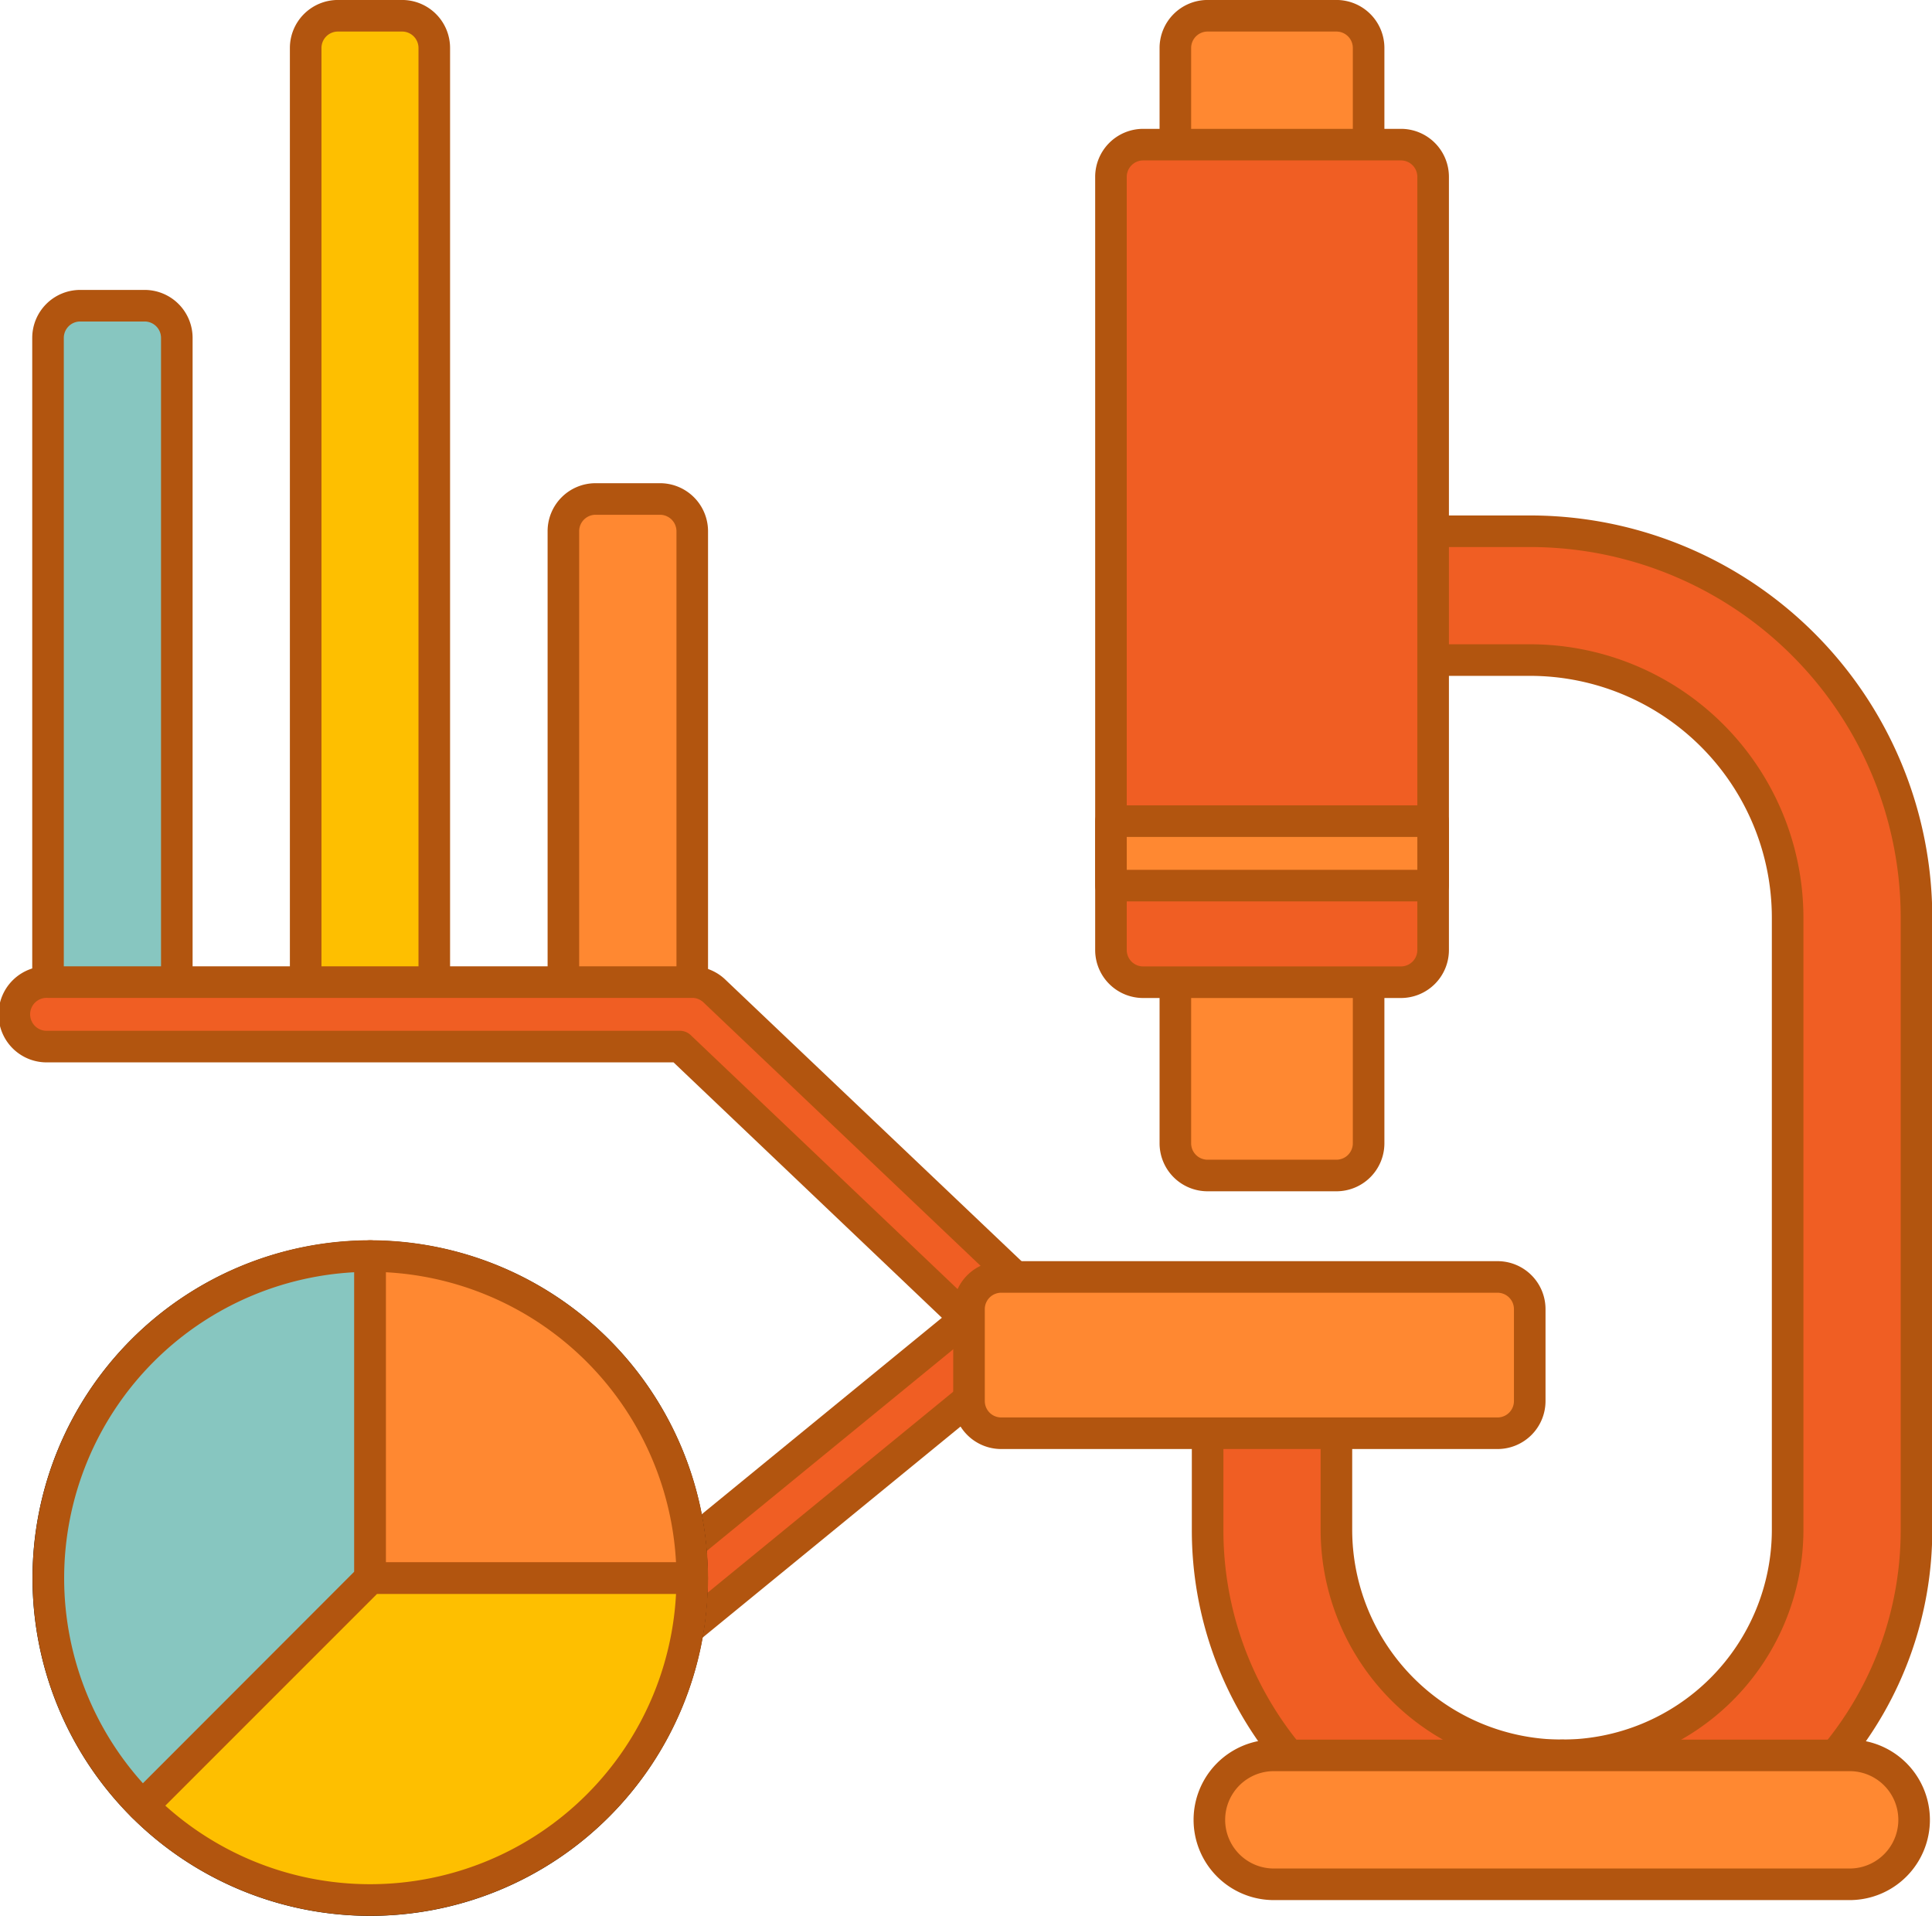 <svg xmlns="http://www.w3.org/2000/svg" viewBox="0 0 311.41 308.82"><defs><style>.cls-1{fill:#87c6c0;}.cls-1,.cls-2,.cls-3,.cls-4{stroke:#b2550f;stroke-linecap:round;stroke-linejoin:round;stroke-width:5.09px;}.cls-2{fill:#febf00;}.cls-3{fill:#ff8831;}.cls-4{fill:#f05e23;}.cls-5{fill:#71c285;stroke:#000;stroke-miterlimit:10;stroke-width:5px;}</style></defs><title>img2</title><g id="Layer_2" data-name="Layer 2"><g id="Layer_1-2" data-name="Layer 1"><path class="cls-1" d="M12.93,49.27H23.31a5.19,5.19,0,0,1,5.19,5.19v109H7.74v-109A5.19,5.19,0,0,1,12.93,49.27Z"/><path class="cls-2" d="M54.46,2.54H64.85A5.19,5.19,0,0,1,70,7.74V163.49H49.27V7.74A5.2,5.2,0,0,1,54.46,2.54Z"/><path class="cls-3" d="M96,80.42h10.38a5.2,5.2,0,0,1,5.2,5.2v77.87H90.81V85.62A5.19,5.19,0,0,1,96,80.42Z"/><path class="cls-4" d="M163.49,218a5.17,5.17,0,0,1-3.47-1.33l-50.44-48H7.74a5.2,5.2,0,1,1,0-10.39H111.58a5.2,5.2,0,0,1,3.47,1.34L167,209a5.19,5.19,0,0,1-3.48,9Z"/><path class="cls-4" d="M106.38,264.74a5.2,5.2,0,0,1-3.24-9.25l57.11-46.72a5.19,5.19,0,0,1,6.49,8.1L109.63,263.6A5.19,5.19,0,0,1,106.38,264.74Z"/><path class="cls-4" d="M220.6,106.38h26a41.54,41.54,0,0,1,41.54,41.54v98.64a36.38,36.38,0,0,1-36.34,36.35l20.77,10.38,23.25-10.38a56.88,56.88,0,0,0,13.09-36.35V147.92a62.29,62.29,0,0,0-62.31-62.3h-26Z"/><path class="cls-4" d="M215.41,246.56v-26H194.65v26a56.83,56.83,0,0,0,13.09,36.35l18.06,10.38,26-10.38A36.39,36.39,0,0,1,215.41,246.56Z"/><path class="cls-3" d="M194.65,2.54h20.76a5.19,5.19,0,0,1,5.19,5.2V33.69H189.45V7.74A5.2,5.2,0,0,1,194.65,2.54Z"/><path class="cls-3" d="M189.45,147.92H220.6v36.34a5.19,5.19,0,0,1-5.19,5.19H194.65a5.19,5.19,0,0,1-5.2-5.19Z"/><path class="cls-5" d="M111.58,254.35a51.92,51.92,0,1,1-51.92-51.92A51.92,51.92,0,0,1,111.58,254.35Z"/><path class="cls-4" d="M184.26,23.31H225.8A5.19,5.19,0,0,1,231,28.5V153.11a5.19,5.19,0,0,1-5.19,5.19H184.26a5.19,5.19,0,0,1-5.19-5.19V28.5A5.2,5.2,0,0,1,184.26,23.31Z"/><path class="cls-3" d="M161.38,205.8h80a5.19,5.19,0,0,1,5.19,5.19V225.8a5.19,5.19,0,0,1-5.19,5.19h-80a5.19,5.19,0,0,1-5.19-5.19V211A5.19,5.19,0,0,1,161.38,205.8Z"/><path class="cls-3" d="M179.07,132.34H231v10.39H179.07Z"/><path class="cls-3" d="M205,282.91h93.46a10.39,10.39,0,0,1,0,20.77H205a10.39,10.39,0,0,1,0-20.77Z"/><path class="cls-1" d="M59.66,202.43v51.92L23,291.06a51.92,51.92,0,0,1,36.71-88.63Z"/><path class="cls-3" d="M111.58,254.35H59.66V202.43A52,52,0,0,1,111.58,254.35Z"/><path class="cls-2" d="M111.58,254.35A51.92,51.92,0,0,1,23,291.06l36.71-36.71Z"/></g></g></svg>